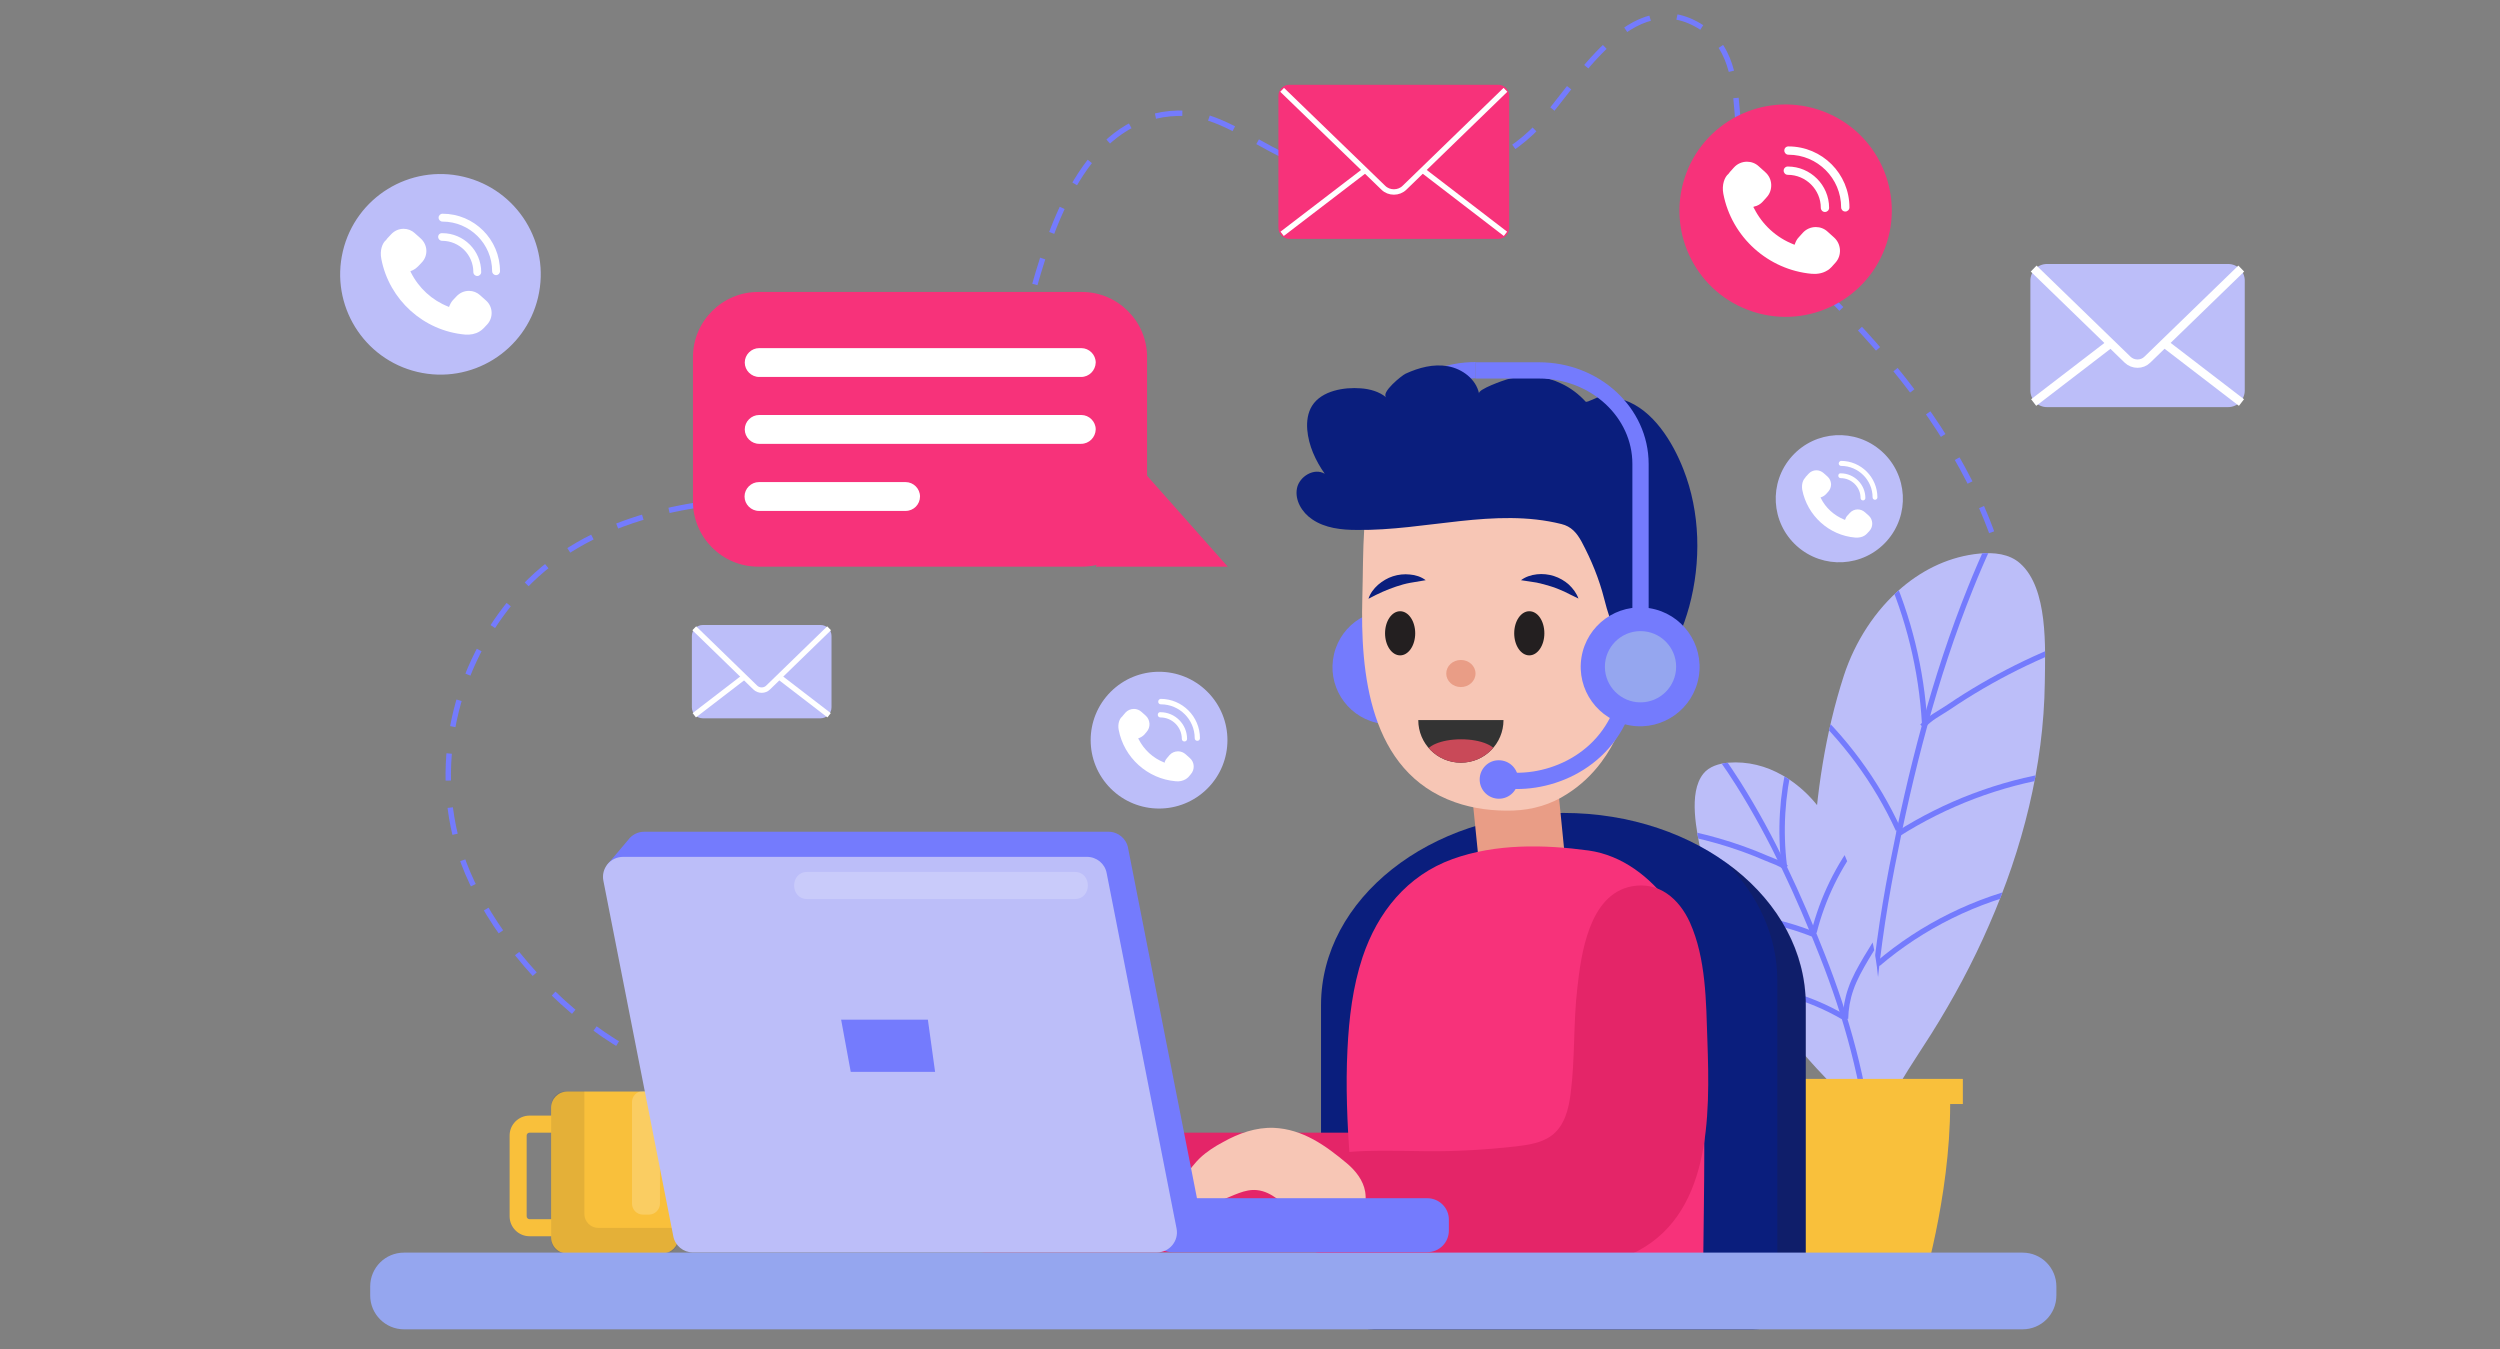 <?xml version="1.0" encoding="utf-8"?>
<!-- Generator: Adobe Illustrator 23.0.2, SVG Export Plug-In . SVG Version: 6.00 Build 0)  -->
<svg version="1.1" id="aa7bae02-e79e-4d6b-a496-aba15f39787c"
	 xmlns="http://www.w3.org/2000/svg" xmlns:xlink="http://www.w3.org/1999/xlink" x="0px" y="0px" viewBox="0 0 1144 617.3"
	 style="enable-background:new 0 0 1144 617.3;" xml:space="preserve">
<rect x="0" y="0" width="1144" height="617.3" fill="#808080" stroke="none"/>
<style type="text/css">
	.st0{fill:none;stroke:#747BFD;stroke-width:2.481;stroke-miterlimit:10;stroke-dasharray:12.407,12.407;}
	.st1{fill:#F7327A;}
	.st2{fill:#FFFFFF;}
	.st3{fill:none;stroke:#FFFFFF;stroke-width:2.481;stroke-miterlimit:10;}
	.st4{fill:#BCBEF9;}
	.st5{fill:none;stroke:#FFFFFF;stroke-width:3.818;stroke-miterlimit:10;}
	.st6{clip-path:url(#SVGID_2_);}
	.st7{fill:none;stroke:#747BFD;stroke-width:2.481;stroke-miterlimit:10;}
	.st8{clip-path:url(#SVGID_4_);}
	.st9{fill:#F9C03B;}
	.st10{opacity:0.2;fill:#FFFFFF;}
	.st11{opacity:0.1;fill:#231F20;}
	.st12{fill:#0A1E7D;}
	.st13{opacity:0.2;fill:#231F20;}
	.st14{fill:#E99D86;}
	.st15{fill:#C46623;}
	.st16{fill:#E42568;}
	.st17{fill:#747BFD;}
	.st18{fill:none;stroke:#747BFD;stroke-width:7.444;stroke-miterlimit:10;}
	.st19{fill:#F7C6B5;}
	.st20{clip-path:url(#SVGID_6_);}
	.st21{fill:#C94958;}
	.st22{fill:#231F20;}
	.st23{fill:#95A6EF;}
	.st24{fill:#F4B395;}
	.st25{fill:#3F91AC;}
	.st26{opacity:0.2;}
</style>
<title>developer activity</title>
<path class="st0" d="M804.8,515.8C914.1,473.4,951.1,334.3,907,232.6c-14.6-33.8-38.1-64-63.5-90.3c-11.4-11.8-23.2-23.2-32.5-36.7
	c-10.4-15.2-14.1-30.7-15.6-48.7c-1.3-15.8-1.6-34.4-16.3-44.1c-32.8-21.7-58,26.6-75.4,44.9c-15.1,15.9-37,24.7-58.9,25.8
	c-21.9,1.1-43.9-5-63.2-15.3c-13.6-7.2-27.1-16.8-42.5-16.4c-40.1,0.9-56.6,46.8-65.8,79.2c-9.1,31.6-18.8,70.3-50.1,87.3
	c-20.7,11.3-45.7,9.7-69.3,10c-40.7,0.6-84.7,9.6-113.9,40.1c-30.6,32-43,79.4-29.4,121.9c15.5,48.2,77.6,110,131.8,103.2"/>
<g>
	<path class="st1" d="M495.1,259.3H346.9c-16.4,0-29.8-13.4-29.8-29.8v-66.1c0-16.4,13.4-29.8,29.8-29.8h148.2
		c16.4,0,29.8,13.4,29.8,29.8v66.1C524.9,245.9,511.5,259.3,495.1,259.3z"/>
	<polygon class="st1" points="501.4,259.3 561.8,259.3 524.9,217.7 	"/>
	<g>
		<path class="st2" d="M494.7,172.5H347.4c-3.6,0-6.6-3-6.6-6.6v0c0-3.6,3-6.6,6.6-6.6h147.4c3.6,0,6.6,3,6.6,6.6v0
			C501.3,169.5,498.4,172.5,494.7,172.5z"/>
		<path class="st2" d="M494.7,203.1H347.4c-3.6,0-6.6-3-6.6-6.6l0,0c0-3.6,3-6.6,6.6-6.6h147.4c3.6,0,6.6,3,6.6,6.6l0,0
			C501.3,200.1,498.4,203.1,494.7,203.1z"/>
		<path class="st2" d="M414.4,233.8h-67.1c-3.6,0-6.6-3-6.6-6.6l0,0c0-3.6,3-6.6,6.6-6.6h67.1c3.6,0,6.6,3,6.6,6.6l0,0
			C421,230.8,418.1,233.8,414.4,233.8z"/>
	</g>
</g>
<g>
	<path class="st1" d="M685.6,109.3H590c-2.7,0-5-2.2-5-5V43.8c0-2.7,2.2-5,5-5h95.6c2.7,0,5,2.2,5,5v60.5
		C690.6,107.1,688.4,109.3,685.6,109.3z"/>
	<path class="st3" d="M586.7,41.1L633,85.9c2.6,2.6,7.1,2.6,9.7,0l46.2-44.8"/>
	<line class="st3" x1="586.7" y1="107" x2="624.7" y2="77.9"/>
	<line class="st3" x1="688.9" y1="107" x2="651" y2="77.9"/>
</g>
<g>
	<path class="st4" d="M1019.6,186.3h-82.9c-4.2,0-7.6-3.4-7.6-7.6v-50.3c0-4.2,3.4-7.6,7.6-7.6h82.9c4.2,0,7.6,3.4,7.6,7.6v50.3
		C1027.2,182.9,1023.8,186.3,1019.6,186.3z"/>
	<path class="st5" d="M930.6,122.9l43,41.7c2.5,2.4,6.6,2.4,9,0l43-41.7"/>
	<line class="st5" x1="930.6" y1="184.2" x2="965.9" y2="157.1"/>
	<line class="st5" x1="1025.7" y1="184.2" x2="990.4" y2="157.1"/>
</g>
<g>
	<path class="st4" d="M375.5,328.7h-53.9c-2.7,0-5-2.2-5-5V291c0-2.7,2.2-5,5-5h53.9c2.7,0,5,2.2,5,5v32.7
		C380.5,326.4,378.2,328.7,375.5,328.7z"/>
	<path class="st3" d="M317.7,287.5l27.9,27.1c1.6,1.6,4.3,1.6,5.9,0l27.9-27.1"/>
	<line class="st3" x1="317.7" y1="327.3" x2="340.6" y2="309.7"/>
	<line class="st3" x1="379.4" y1="327.3" x2="356.5" y2="309.7"/>
</g>
<g>
	
		<ellipse transform="matrix(0.305 -0.952 0.952 0.305 476.238 845.128)" class="st1" cx="817.3" cy="96.2" rx="48.6" ry="48.6"/>
	<g>
		<path class="st2" d="M806.6,92.3l1.8-2c1.5-1.6,2.2-3.7,2.1-5.9c-0.1-2.2-1.1-4.2-2.7-5.6l-3-2.7c-1.5-1.4-3.4-2.1-5.4-2.1
			c-2.3,0-4.5,1-6,2.7l-1.8,2c-0.2,0.2-0.4,0.5-0.6,0.8l-0.1,0.1c-1.7,1.4-3.1,4.9-2.3,9.1c3.8,19.8,20.5,34.8,40.5,36.6
			c2.6,0.2,5.1-0.3,7-1.5c0.8-0.4,1.4-1,2-1.6l1.8-2c3-3.3,2.7-8.5-0.6-11.5l-3-2.7c-1.5-1.4-3.4-2.1-5.4-2.1c-2.3,0-4.5,1-6,2.7
			l-1.8,2c-0.8,0.8-1.3,1.8-1.7,2.9l-0.2,0.5l-0.5-0.2c-7.9-3.1-14.3-9-18.1-16.6l-0.3-0.5l0.5-0.2
			C804.3,94.2,805.6,93.4,806.6,92.3z"/>
		<path class="st2" d="M816.5,68.9c0,1,0.8,1.9,1.9,1.9c13.3,0,24.1,10.8,24.1,24.1c0,1,0.8,1.9,1.9,1.9c1,0,1.9-0.8,1.9-1.9
			c0-15.4-12.5-27.9-27.9-27.9C817.3,67,816.5,67.8,816.5,68.9z"/>
		<path class="st2" d="M816.2,78.1c0,1,0.8,1.9,1.9,1.9c8.3,0,15.1,6.8,15.1,15.1c0,1,0.8,1.9,1.9,1.9c1,0,1.9-0.8,1.9-1.9
			c0-10.4-8.5-18.9-18.9-18.9C817,76.2,816.2,77.1,816.2,78.1z"/>
	</g>
</g>
<g>
	
		<ellipse transform="matrix(0.707 -0.707 0.707 0.707 -84.141 474.3)" class="st4" cx="530.5" cy="338.7" rx="31.3" ry="31.3"/>
	<g>
		<path class="st2" d="M523.6,336.2l1.1-1.3c0.9-1,1.4-2.4,1.3-3.8c-0.1-1.4-0.7-2.7-1.7-3.6l-1.9-1.7c-1-0.9-2.2-1.4-3.5-1.4
			c-1.5,0-2.9,0.6-3.9,1.7l-1.1,1.3c-0.1,0.2-0.3,0.3-0.4,0.5l-0.1,0.1c-1.1,0.9-2,3.2-1.5,5.9c2.4,12.8,13.2,22.5,26.1,23.6
			c1.7,0.2,3.3-0.2,4.5-0.9c0.5-0.3,0.9-0.6,1.3-1l1.1-1.3c1.9-2.1,1.8-5.5-0.4-7.4l-1.9-1.7c-1-0.9-2.2-1.4-3.5-1.4
			c-1.5,0-2.9,0.6-3.9,1.7l-1.1,1.3c-0.5,0.5-0.9,1.2-1.1,1.8L533,349l-0.3-0.1c-5.1-2-9.2-5.8-11.7-10.7l-0.2-0.3l0.3-0.1
			C522.1,337.4,522.9,336.9,523.6,336.2z"/>
		<path class="st2" d="M530,321.1c0,0.7,0.5,1.2,1.2,1.2c8.6,0,15.5,7,15.5,15.5c0,0.7,0.5,1.2,1.2,1.2c0.7,0,1.2-0.5,1.2-1.2
			c0-9.9-8.1-18-18-18C530.5,319.9,530,320.4,530,321.1z"/>
		<path class="st2" d="M529.8,327.1c0,0.7,0.5,1.2,1.2,1.2c5.4,0,9.8,4.4,9.8,9.8c0,0.7,0.5,1.2,1.2,1.2c0.7,0,1.2-0.5,1.2-1.2
			c0-6.7-5.5-12.2-12.2-12.2C530.3,325.8,529.8,326.4,529.8,327.1z"/>
	</g>
</g>
<g>
	
		<ellipse transform="matrix(0.667 -0.745 0.745 0.667 109.888 703.016)" class="st4" cx="841.9" cy="228.5" rx="29.1" ry="29.1"/>
	<g>
		<path class="st2" d="M835.5,226.2l1.1-1.2c0.9-1,1.3-2.2,1.3-3.5c-0.1-1.3-0.6-2.5-1.6-3.4l-1.8-1.6c-0.9-0.8-2.1-1.3-3.3-1.3
			c-1.4,0-2.7,0.6-3.6,1.6l-1.1,1.2c-0.1,0.1-0.3,0.3-0.4,0.5l0,0.1c-1,0.9-1.8,2.9-1.4,5.5c2.3,11.8,12.2,20.9,24.3,21.9
			c1.6,0.1,3.1-0.2,4.2-0.9c0.5-0.3,0.8-0.6,1.2-1l1.1-1.2c1.8-2,1.6-5.1-0.3-6.9l-1.8-1.6c-0.9-0.8-2.1-1.3-3.3-1.3
			c-1.4,0-2.7,0.6-3.6,1.6l-1.1,1.2c-0.5,0.5-0.8,1.1-1,1.7l-0.1,0.3l-0.3-0.1c-4.7-1.9-8.6-5.4-10.8-9.9l-0.1-0.3l0.3-0.1
			C834.1,227.3,834.9,226.8,835.5,226.2z"/>
		<path class="st2" d="M841.4,212.1c0,0.6,0.5,1.1,1.1,1.1c7.9,0,14.4,6.5,14.4,14.4c0,0.6,0.5,1.1,1.1,1.1c0.6,0,1.1-0.5,1.1-1.1
			c0-9.2-7.5-16.7-16.7-16.7C841.9,211,841.4,211.5,841.4,212.1z"/>
		<path class="st2" d="M841.2,217.7c0,0.6,0.5,1.1,1.1,1.1c5,0,9.1,4.1,9.1,9.1c0,0.6,0.5,1.1,1.1,1.1c0.6,0,1.1-0.5,1.1-1.1
			c0-6.2-5.1-11.3-11.3-11.3C841.7,216.5,841.2,217,841.2,217.7z"/>
	</g>
</g>
<g>
	
		<ellipse transform="matrix(0.23 -0.973 0.973 0.23 33.097 292.729)" class="st4" cx="201.5" cy="125.5" rx="45.9" ry="45.9"/>
	<g>
		<path class="st2" d="M191.4,121.8l1.7-1.8c1.4-1.5,2.1-3.5,2-5.5c-0.1-2-1-3.9-2.5-5.3l-2.8-2.5c-1.4-1.3-3.2-2-5.1-2
			c-2.2,0-4.2,0.9-5.7,2.5l-1.7,1.8c-0.2,0.2-0.4,0.5-0.6,0.8l-0.1,0.1c-1.6,1.3-2.9,4.6-2.1,8.6c3.6,18.7,19.3,32.9,38.3,34.6
			c2.5,0.2,4.8-0.3,6.6-1.4c0.7-0.4,1.3-0.9,1.9-1.5l1.7-1.8c2.8-3.1,2.6-8-0.5-10.8l-2.8-2.5c-1.4-1.3-3.2-2-5.1-2
			c-2.2,0-4.2,0.9-5.7,2.5l-1.7,1.8c-0.7,0.8-1.2,1.7-1.6,2.7l-0.1,0.4l-0.4-0.2c-7.4-2.9-13.5-8.5-17.1-15.7l-0.2-0.5l0.5-0.2
			C189.2,123.6,190.4,122.8,191.4,121.8z"/>
		<path class="st2" d="M200.7,99.6c0,1,0.8,1.8,1.8,1.8c12.5,0,22.7,10.2,22.7,22.7c0,1,0.8,1.8,1.8,1.8c1,0,1.8-0.8,1.8-1.8
			c0-14.5-11.8-26.3-26.3-26.3C201.5,97.8,200.7,98.6,200.7,99.6z"/>
		<path class="st2" d="M200.5,108.4c0,1,0.8,1.8,1.8,1.8c7.9,0,14.3,6.4,14.3,14.3c0,1,0.8,1.8,1.8,1.8c1,0,1.8-0.8,1.8-1.8
			c0-9.8-8-17.8-17.8-17.8C201.3,106.6,200.5,107.4,200.5,108.4z"/>
	</g>
</g>
<g>
	<g>
		<defs>
			<path id="SVGID_1_" d="M870.5,268.7c10-8.4,21.9-14.1,35.4-15.4c6.5-0.6,13.6,0.1,18.5,4.5c12.9,11.4,11.5,38.7,11.3,54.6
				c-0.5,38.2-10.2,76-25.5,110.9c-7.5,17.3-16.5,34-26.5,49.9c-4.6,7.3-9.5,14.5-13.9,21.9c-1.9,3.1-14.3,22.5-12,25.6
				c-10.9-14.3-16.9-31.8-20-49.5c-4.5-26.2-9.5-53.1-8.1-80.1c1.4-27.8,5.5-55.6,14.1-82.1C848.8,293.8,858,279.2,870.5,268.7z"/>
		</defs>
		<use xlink:href="#SVGID_1_"  style="overflow:visible;fill:#BCBEF9;"/>
		<clipPath id="SVGID_2_">
			<use xlink:href="#SVGID_1_"  style="overflow:visible;"/>
		</clipPath>
		<g class="st6">
			<g>
				<path class="st7" d="M856.6,534.5c-3.7-46.1,0.4-92.6,9.2-137.9c8.4-43.2,19.4-86.6,35.9-127.5c5.4-13.5,11.5-26.8,18.4-39.6"/>
				<path class="st7" d="M956.1,291.5c-22.7,7.8-44.5,18.6-64.4,32.1c-5.1,3.4-7.9,4.4-12.1,8.8"/>
				<path class="st7" d="M868.4,381.7c21.9-13.9,46.6-23.3,72.3-27.3"/>
				<path class="st7" d="M859.3,441.1c20.4-17.4,45.2-29.6,71.4-35.2"/>
				<path class="st7" d="M880.7,330.9c-1.4-24.4-7.3-48.5-17.3-70.8"/>
				<path class="st7" d="M868.7,379.7c-10.1-22.1-24.9-42.1-43-58.3"/>
				<path class="st7" d="M858,442.8c-1.4-6.8-3.8-13.4-7.2-19.5c-4-7.1-9.2-13.3-14.5-19.4c-3.8-4.4-7.7-8.7-11.6-13"/>
			</g>
		</g>
	</g>
	<g>
		<defs>
			<path id="SVGID_3_" d="M815.7,354.8c-7.5-4.3-15.9-6.5-24.8-5.8c-4.3,0.4-8.8,1.7-11.5,5.1c-7,8.9-2.9,26.5-0.9,36.7
				c4.9,24.7,15.7,48.1,29.7,68.9c6.9,10.3,14.7,20.1,23.1,29.2c3.9,4.2,7.9,8.3,11.6,12.6c1.6,1.8,12,12.9,10.8,15.2
				c5.3-10.6,7.2-22.6,7.1-34.4c-0.2-17.5-0.2-35.6-4.3-52.9c-4.2-17.8-10.2-35.4-18.9-51.6C832.8,368.5,825,360.1,815.7,354.8z"/>
		</defs>
		<use xlink:href="#SVGID_3_"  style="overflow:visible;fill:#BCBEF9;"/>
		<clipPath id="SVGID_4_">
			<use xlink:href="#SVGID_3_"  style="overflow:visible;"/>
		</clipPath>
		<g class="st8">
			<path class="st7" d="M856.3,525.5c-3.1-30.4-11.2-60-22.4-88.3c-10.6-27-22.9-53.9-38.4-78.5c-5.1-8.1-10.7-16-16.7-23.5"/>
			<path class="st7" d="M762.9,379.7c15.7,2.4,31.1,6.8,45.6,13.1c3.7,1.6,5.6,1.9,8.9,4.3"/>
			<path class="st7" d="M830.5,427.8c-15.8-6.4-33-9.5-50.1-9.1"/>
			<path class="st7" d="M843.4,465.3c-15.3-8.9-32.8-13.8-50.5-14.3"/>
			<path class="st7" d="M816.5,396.3c-2-16-1-32.3,2.8-48"/>
			<path class="st7" d="M830.1,426.6c3.9-15.5,11.1-30.3,20.9-42.9"/>
			<path class="st7" d="M844.5,466.2c0.1-4.6,0.9-9.2,2.4-13.5c1.7-5,4.4-9.7,7.1-14.3c2-3.3,4-6.6,6-9.8"/>
		</g>
	</g>
	<path class="st9" d="M892.4,505.2c-15.1,0-61.7,0-75.9,0c0,42.9,13.3,85.7,13.3,85.7h49.3C879.1,590.9,892.4,548.3,892.4,505.2z"/>
	<rect x="810.8" y="493.7" class="st9" width="87.4" height="11.5"/>
</g>
<g>
	<g>
		<path class="st9" d="M262.2,565.7h-19.9c-5,0-9.1-4.1-9.1-9.1v-37c0-5,4.1-9.1,9.1-9.1h19.9c5,0,9.1,4.1,9.1,9.1v37
			C271.3,561.6,267.2,565.7,262.2,565.7z M242.3,518.3c-0.7,0-1.3,0.6-1.3,1.3v37c0,0.7,0.6,1.3,1.3,1.3h19.9c0.7,0,1.3-0.6,1.3-1.3
			v-37c0-0.7-0.6-1.3-1.3-1.3H242.3z"/>
	</g>
	<path class="st9" d="M303,573.6h-43.4c-4.1,0-7.4-3.3-7.4-7.4v-59.3c0-4.1,3.3-7.4,7.4-7.4H303c4.1,0,7.4,3.3,7.4,7.4v59.3
		C310.5,570.2,307.1,573.6,303,573.6z"/>
	<path class="st10" d="M297,555.8h-2.8c-2.7,0-5-2.2-5-5v-46.5c0-2.7,2.2-5,5-5h2.8c2.7,0,5,2.2,5,5v46.5
		C302,553.5,299.7,555.8,297,555.8z"/>
	<path class="st11" d="M273.8,561.9c-3.5,0-6.4-2.9-6.4-6.4v-56.1h-8.8c-3.5,0-6.4,2.9-6.4,6.4v61.4c0,3.5,2.9,6.4,6.4,6.4h45.5
		c3.5,0,6.4-2.9,6.4-6.4v-5.3H273.8z"/>
</g>
<g>
	<g>
		<g>
			<path class="st12" d="M802.2,608.3H628.7c-13.3,0-24.2-8.6-24.2-19.1V459.9c0-48.5,49.7-87.9,110.9-87.9h0
				c61.3,0,110.9,39.3,110.9,87.9v129.2C826.4,599.7,815.6,608.3,802.2,608.3z"/>
			<path class="st13" d="M789.8,394.7c14.7,14.9,23.5,33.6,23.5,54v129.2c0,10.6-10.8,19.1-24.2,19.1H615.6c-3.4,0-6.7-0.6-9.7-1.6
				c3.3,7.4,12.2,12.8,22.8,12.8h173.5c13.3,0,24.2-8.6,24.2-19.1V459.9C826.4,434,812.3,410.8,789.8,394.7z"/>
		</g>
		<polygon class="st14" points="716.9,400.2 677.3,400.2 671.4,341.8 711.1,341.8 		"/>
		<path class="st15" d="M633.7,573.2L633.7,573.2c-20.8-1.2-32.5-24.5-21.1-41.9l72.1-110.1c5.3-8.1,14.6-12.8,24.3-12.2h0
			c20.8,1.2,32.5,24.5,21.1,41.9l-72.1,110.1C652.6,569.1,643.4,573.7,633.7,573.2z"/>
		<path class="st16" d="M451.8,518.3H636c15.1,0,27.4,12.3,27.4,27.4l0,0c0,15.1-12.3,27.4-27.4,27.4H451.8
			c-15.1,0-27.4-12.3-27.4-27.4l0,0C424.4,530.5,436.6,518.3,451.8,518.3z"/>
		<g>
			<g>
				
					<ellipse transform="matrix(0.23 -0.973 0.973 0.23 192.746 853.8)" class="st17" cx="635.8" cy="305.1" rx="26.1" ry="26.1"/>
			</g>
		</g>
		<path class="st1" d="M779.7,501.7c0.3,16.7,0.2,33.4,0,50.1c-0.1,8.4-0.2,16.7-0.3,25.1c-0.1,8.4,0.8,17.6-0.4,25.9
			c-9.8,1.5-20.8,0.2-30.8,0.2c-15.8,0-31.6,0-47.4,0c-25.6,0-51.2,0-76.8,0c-0.1,0-2.5,0-2.5,0c-2.2-0.7,0-19.5-0.1-22
			c-1.8-33.7-6.5-67-4.8-100.8c0.7-14.3,2.4-28.6,6.9-42.2c6.9-20.6,20.4-37.4,41.2-44.9c19.7-7.1,41.8-6.7,62.3-3.9
			c15.4,2.2,28,12.1,37.1,24.3c13.5,18.2,13.6,42.9,14.7,64.7C779.3,486,779.5,493.8,779.7,501.7z"/>
		<path class="st18" d="M675.3,169.4c-25.7,0-46.5,19.2-46.5,42.8v74.5"/>
		<path class="st19" d="M692.5,370.9c-9,0.3-18.2-0.8-26.7-3.8c-39.5-13.9-43.3-59.7-42.4-93.6c0.3-10.7,0.2-21.4,0.9-32
			c0.8-12.6,4.6-25.7,18.2-30.7c3.6-1.3,7.4-1.5,11-2.6c4.5-1.3,8.5-2.4,13.3-2.4c0,0,40.2,0,40.2,0c13.9,0,27.2,6.7,35.2,17.5
			c7.5,10.2,8.1,22.9,8,34.9c0,10.7,0.1,21.4-0.5,32c-1,20.1-4.3,41.6-16.9,58.5c-4.3,5.8-9.6,10.8-15.8,14.7
			C709.8,368.1,701.3,370.6,692.5,370.9z"/>
		<path class="st12" d="M714.2,175.4c-3.3-1.6-6.9-2.6-10.6-3c-4.5-0.4-9.6,0-14,1.2c-1.5,0.4-13.2,4.5-12.8,6.4
			c-1.4-6.5-7.6-11.2-14.2-12.4s-13.3,0.6-19.4,3.4c-1.6,0.7-11.6,8.7-8.8,10.9c-3.2-2.7-7.5-3.9-11.7-4.2c-7.5-0.6-17.9,1-22.3,8
			c-2,3.2-2.5,7.1-2.2,10.9c0.6,7.3,3.8,14.2,8,20.2c-4.8-2.9-11.6,1.2-12.7,6.6c-1.1,5.5,2.3,11.1,6.9,14.2
			c5.9,4.1,13.5,4.9,20.6,4.9c31.3,0.4,63.1-10.3,93.5-2.7c4.5,1.1,7,4,9.2,8c4.5,8.4,8.1,17.2,10.4,26.3
			c2.9,11.3,7.1,24.6,19.9,27.7c2.9,0.7,6.1,1.5,8.4-0.3c2.5-2,4.4-7.3,5.7-10.2c2-4.4,3.6-9.1,4.9-13.8c5.5-20.3,5.1-43.1-2.7-62.8
			c-4.9-12.5-13.8-27.1-27-31.6c-3-1-7.2-2.3-10.5-1.9c-1.1,0.1-6.7,3.2-7.2,2.6C722.5,180.4,718.6,177.4,714.2,175.4z"/>
		<path class="st18" d="M750.7,280.5v-68.2c0-23.6-20.8-42.8-46.5-42.8h-28.9"/>
		<g>
			<g>
				<defs>
					<path id="SVGID_5_" d="M649,329.5c0,10.8,8.7,19.5,19.5,19.5l0,0c10.8,0,19.5-8.7,19.5-19.5"/>
				</defs>
				<use xlink:href="#SVGID_5_"  style="overflow:visible;fill:#333333;"/>
				<clipPath id="SVGID_6_">
					<use xlink:href="#SVGID_5_"  style="overflow:visible;"/>
				</clipPath>
				<g class="st20">
					<g>
						<path class="st21" d="M652.2,345.3c0,3.9,7.3,7,16.4,7s16.4-3.1,16.4-7c0-3.9-7.3-7-16.4-7S652.2,341.4,652.2,345.3z"/>
					</g>
				</g>
			</g>
			<path class="st22" d="M706.7,289.8c0,5.6-3.1,10.1-6.9,10.1c-3.8,0-6.9-4.5-6.9-10.1c0-5.6,3.1-10.1,6.9-10.1
				C703.7,279.7,706.7,284.2,706.7,289.8z"/>
			<path class="st22" d="M647.6,289.8c0,5.6-3.1,10.1-6.9,10.1s-6.9-4.5-6.9-10.1c0-5.6,3.1-10.1,6.9-10.1S647.6,284.2,647.6,289.8z
				"/>
			<g>
				<path class="st12" d="M696,265.5c2.1-1.6,4.7-2.4,7.3-2.7c2.6-0.3,5.3,0,7.8,0.8c2.5,0.8,4.9,2.2,6.8,3.9
					c1.9,1.8,3.5,3.9,4.4,6.4c-2.4-1.1-4.4-2.2-6.5-3.2c-2.1-0.9-4.1-1.8-6.2-2.4c-2.1-0.7-4.2-1.2-6.4-1.7
					C700.9,266.2,698.5,265.9,696,265.5z"/>
			</g>
			<g>
				<path class="st12" d="M652.4,265.5c-2.6,0.4-4.9,0.8-7.1,1.2c-2.2,0.4-4.3,1-6.4,1.7c-2.1,0.7-4.1,1.5-6.2,2.4
					c-2.1,0.9-4.2,2-6.5,3.2c0.8-2.5,2.4-4.6,4.4-6.4c2-1.7,4.3-3.1,6.8-3.9c2.5-0.8,5.2-1.1,7.8-0.8
					C647.7,263.1,650.3,263.9,652.4,265.5z"/>
			</g>
			<ellipse class="st14" cx="668.5" cy="308.2" rx="6.7" ry="6.2"/>
		</g>
		<path class="st18" d="M743.3,322.2c-8.8,28-37.4,38.1-57.3,34.4"/>
		<path class="st17" d="M677.1,356.7c0,4.9,4,8.8,8.8,8.8c4.9,0,8.8-4,8.8-8.8c0-4.9-4-8.8-8.8-8.8
			C681.1,347.8,677.1,351.8,677.1,356.7z"/>
		<g>
			
				<ellipse transform="matrix(0.16 -0.987 0.987 0.16 329.282 997.279)" class="st17" cx="750.7" cy="305.1" rx="27.2" ry="27.2"/>
			<path class="st23" d="M767,305.1c0,9-7.3,16.3-16.3,16.3c-9,0-16.3-7.3-16.3-16.3c0-9,7.3-16.3,16.3-16.3
				C759.7,288.8,767,296.1,767,305.1z"/>
		</g>
		<path class="st16" d="M746.3,574c37-16.8,36.2-63.4,35-97.9c-0.6-17.8-0.6-37.5-8-54c-4.9-10.8-14.2-18.9-26.7-16.5
			c-19.6,3.8-23.1,31.4-24.8,46.4c-1.9,16.2-1,32.5-3.1,48.6c-0.9,6.9-2.7,14.4-8.5,18.9c-4.6,3.5-10.7,4.4-16.6,5.1
			c-13.3,1.5-26.8,2.3-40.2,2.2c-19.2-0.1-38.9-1.6-57,4.4c-1.5,0.5-3,1.1-4.1,2.2c-1.5,1.6-1.6,4-1.6,6.1c0,5.9,0,11.9,0,17.8
			c0,3.3,0.1,6.8,2,9.6c1.6,2.4,4.4,4,7.2,5.2c13.3,5.9,28.6,6.4,43.4,6.8c18.3,0.5,36.6,1,55,1.5c15.5,0.4,33.1,0.2,47.5-6
			C745.9,574.2,746.1,574.1,746.3,574z"/>
		<path class="st19" d="M582.9,516.1c13.3,0.6,23.7,8.1,33.5,16.3c4,3.4,7.4,7.7,8.3,12.9c1,6.2-1.2,12.9-7.8,13.5
			c-8.4,0.7-16.7,0.2-24.1-4.2c-5.8-3.4-10.5-9.3-17.6-10c-5.6-0.6-10.8,2.6-16.1,4.5c-4.9,1.7-10.1,2.5-15.2,2.1
			c-1.5-0.1-3.1-0.3-4.2-1.3c-4.7-3.9,6.5-17.3,9.4-20c3.1-2.9,6.8-5.3,10.6-7.3C566.8,518.6,574.7,515.8,582.9,516.1z"/>
		<g>
			<g>
				<path class="st23" d="M184.9,608.3l740.6,0c8.6,0,15.5-6.9,15.5-15.5v-4.1c0-8.6-6.9-15.5-15.5-15.5H184.9
					c-8.6,0-15.5,6.9-15.5,15.5v4.1C169.4,601.3,176.3,608.3,184.9,608.3z"/>
			</g>
		</g>
		<path class="st24" d="M420.8,550.5c0-17.7,14.3-32,32-32c17.7,0,32,14.3,32,32"/>
		<g>
			<g>
				<path class="st17" d="M653.1,548.3H536.4c-5.5,0-9.9,4.4-9.9,9.9v4.9c0,5.5,4.4,9.9,9.9,9.9h116.7c5.5,0,9.9-4.4,9.9-9.9v-4.9
					C663.1,552.8,658.6,548.3,653.1,548.3z"/>
				<path class="st17" d="M548.2,550.7l-32-162.7c-0.8-4.3-4.6-7.4-9-7.4H294.8c-3.1,0-5.7,1.5-7.4,3.8l0,0l-9.8,11.6l8.7-1.9
					l31.5,160.2c0.8,4.3,4.6,7.4,9,7.4h212.4C545,561.7,549.3,556.4,548.2,550.7z"/>
				<path class="st4" d="M317,573.1h212.4c5.8,0,10.1-5.3,9-10.9l-32-162.7c-0.8-4.3-4.6-7.4-9-7.4H285.1c-5.8,0-10.1,5.3-9,10.9
					l32,162.7C308.9,570,312.7,573.1,317,573.1z"/>
				<polygon class="st17" points="384.9,466.6 424.6,466.6 427.9,490.5 389.3,490.5 				"/>
			</g>
			<path class="st25" d="M275.9,399.7"/>
		</g>
		<g class="st26">
			<g>
				<path class="st2" d="M369.4,411.4c35.7,0,71.5,0,107.2,0c5.1,0,10.1,0,15.2,0c8,0,8-12.4,0-12.4c-35.7,0-71.5,0-107.2,0
					c-5.1,0-10.1,0-15.2,0C361.4,399,361.4,411.4,369.4,411.4L369.4,411.4z"/>
			</g>
		</g>
	</g>
</g>
</svg>
